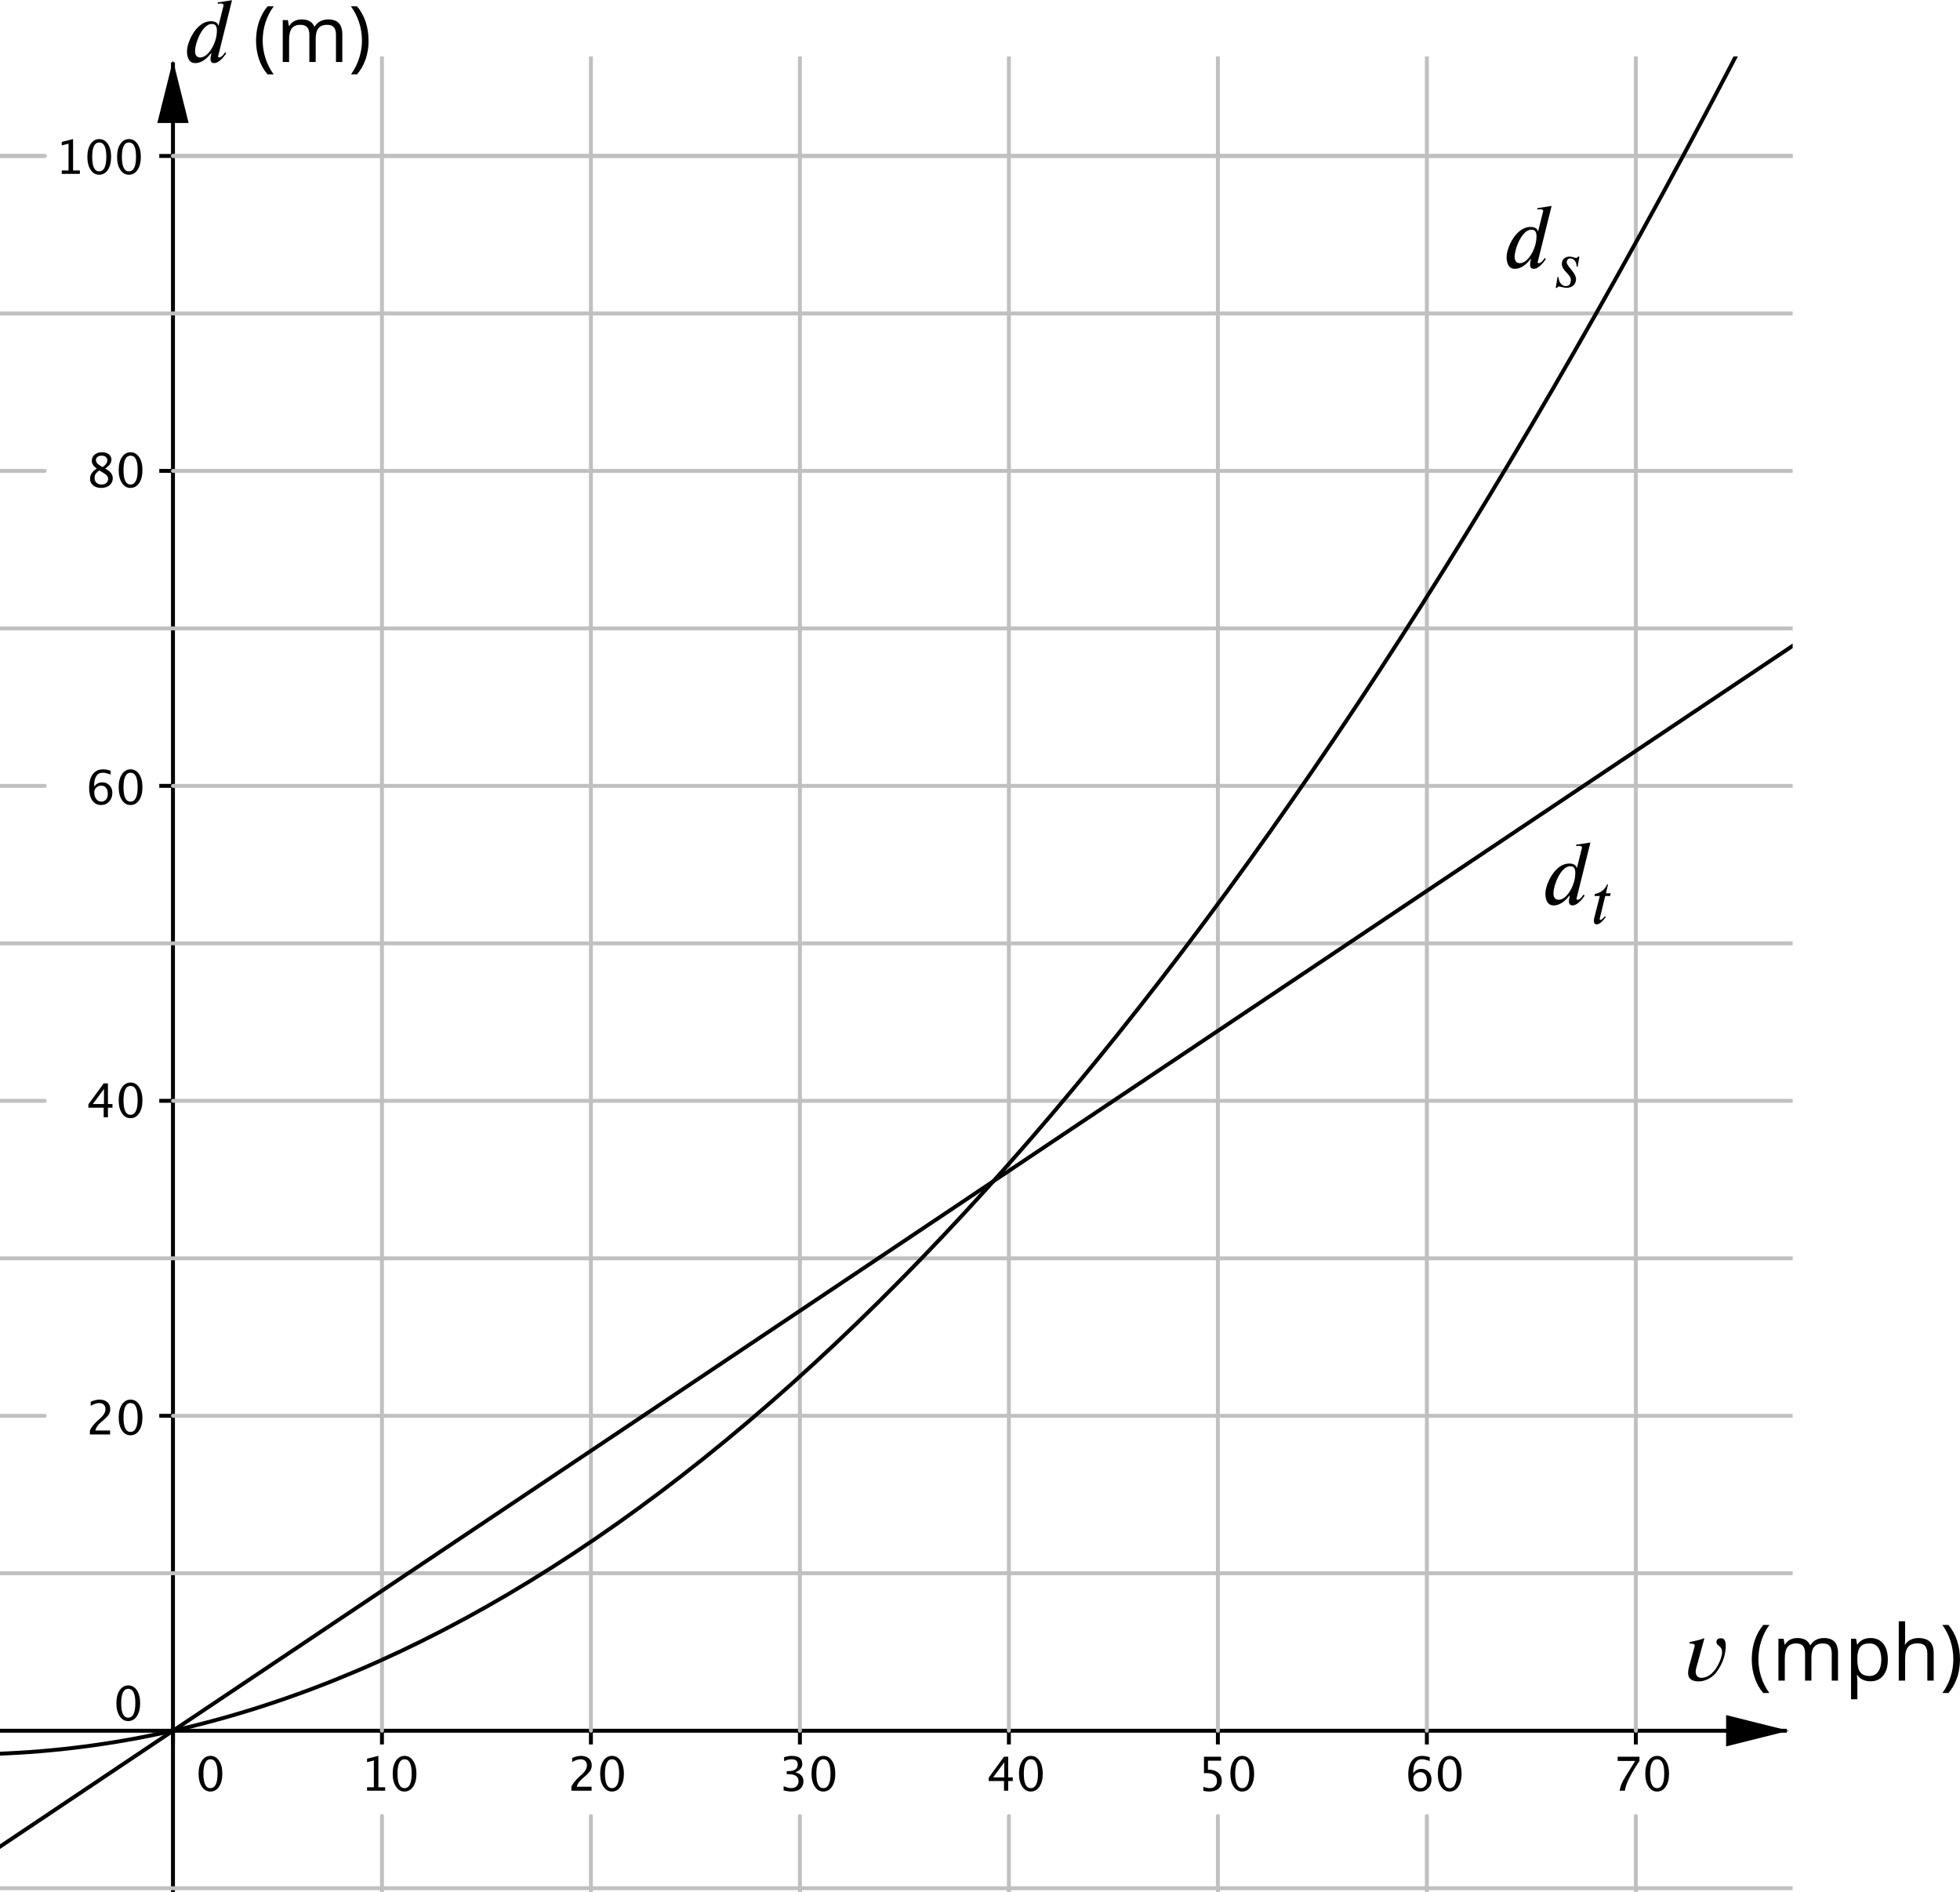 <?xml version='1.0' ?><svg xmlns:ns0="http://www.iki.fi/pav/software/textext/" xmlns:dc="http://purl.org/dc/elements/1.1/" xmlns:cc="http://creativecommons.org/ns#" xmlns:rdf="http://www.w3.org/1999/02/22-rdf-syntax-ns#" xmlns:svg="http://www.w3.org/2000/svg" xmlns="http://www.w3.org/2000/svg" id="svg2" version="1.1" width="333.051" height="321.485" viewBox="2.872175413800763e-2 1099.831 500.723 483.334" preserveAspectRatio="none">
  <defs id="defs618" />
  <g transform="translate(0,1114.246)" style="stroke-width:1;stroke-linecap:square;stroke-linejoin:miter;stroke-miterlimit:10;stroke-dasharray:none;stroke-dashoffset:0" id="g6" stroke-miterlimit="10.000">
    <clipPath id="clip1">
      <path id="path9" d="m 0,0 0,469 458,0 0,-469 z" />
    </clipPath>
    <g id="g11" clip-path="url(#clip1)">
      <g style="fill:none;stroke:#000000;stroke-linecap:butt;stroke-opacity:1" id="g13">
        <path id="path15" d="m 44.218,2 0,467" />
      </g>
    </g>
    <clipPath id="clip2">
      <path id="path18" d="m 0,0 0,469 458,0 0,-469 z" />
    </clipPath>
    <g id="g20" clip-path="url(#clip2)">
      <g style="fill:#000000;fill-opacity:1;fill-rule:evenodd;stroke:none" id="g22">
        <path id="path24" d="m 44.218,1 -4,16 8,0" />
      </g>
    </g>
    <clipPath id="clip3">
      <path id="path27" d="m 0,0 0,469 458,0 0,-469 z" />
    </clipPath>
    <g id="g29" clip-path="url(#clip3)">
      <g style="fill:none;stroke:#000000;stroke-linecap:butt;stroke-opacity:1" id="g31">
        <path id="path33" d="m 0,427.69 456,0" />
      </g>
    </g>
    <clipPath id="clip4">
      <path id="path36" d="m 0,0 0,469 458,0 0,-469 z" />
    </clipPath>
    <g id="g38" clip-path="url(#clip4)">
      <g style="fill:#000000;fill-opacity:1;fill-rule:evenodd;stroke:none" id="g40">
        <path id="path42" d="m 457,427.69 -16,-4 0,8" />
      </g>
    </g>
    <clipPath id="clip5">
      <path id="path45" d="m 0,0 0,469 458,0 0,-469 z" />
    </clipPath>
    <g id="g47" clip-path="url(#clip5)">
      <g style="fill:#000000;fill-opacity:1;fill-rule:nonzero;stroke:none" id="g49">
        <path id="path51" d="m 53.762,443.22 q -1.342,0 -2.171,-1.27 -0.829,-1.26 -0.829,-3.29 0,-2.05 0.835,-3.3 0.835,-1.25 2.2,-1.25 1.365,0 2.2,1.25 0.835,1.25 0.835,3.28 0,2.09 -0.835,3.33 -0.835,1.25 -2.235,1.25 z m 0.011,-0.87 q 1.834,0 1.834,-3.73 0,-3.64 -1.81,-3.64 -1.805,0 -1.805,3.68 0,3.69 1.781,3.69 z" />
      </g>
    </g>
    <clipPath id="clip6">
      <path id="path54" d="m 0,0 0,469 458,0 0,-469 z" />
    </clipPath>
    <g id="g56" clip-path="url(#clip6)">
      <g style="fill:none;stroke:#000000;stroke-linecap:butt;stroke-opacity:1" id="g58">
        <path id="path60" d="m 44.218,427.69 0,3" />
      </g>
    </g>
    <clipPath id="clip7">
      <path id="path63" d="m 0,0 0,469 458,0 0,-469 z" />
    </clipPath>
    <g id="g65" clip-path="url(#clip7)">
      <g style="fill:#000000;fill-opacity:1;fill-rule:nonzero;stroke:none" id="g67">
        <path id="path69" d="m 93.805,443 0,-0.87 1.734,0 0,-6.84 -1.734,0.43 0,-0.89 2.894,-0.72 0,8.02 1.735,0 0,0.87 z m 9.545,0.22 q -1.34,0 -2.17,-1.27 -0.83,-1.26 -0.83,-3.29 0,-2.05 0.83,-3.3 0.84,-1.25 2.2,-1.25 1.37,0 2.2,1.25 0.84,1.25 0.84,3.28 0,2.09 -0.84,3.33 -0.83,1.25 -2.23,1.25 z m 0.01,-0.87 q 1.84,0 1.84,-3.73 0,-3.64 -1.82,-3.64 -1.8,0 -1.8,3.68 0,3.69 1.78,3.69 z" />
      </g>
    </g>
    <clipPath id="clip8">
      <path id="path72" d="m 0,0 0,469 458,0 0,-469 z" />
    </clipPath>
    <g id="g74" clip-path="url(#clip8)">
      <g style="fill:none;stroke:#000000;stroke-linecap:butt;stroke-opacity:1" id="g76">
        <path id="path78" d="m 97.607,427.69 0,3" />
      </g>
    </g>
    <clipPath id="clip9">
      <path id="path81" d="m 0,0 0,469 458,0 0,-469 z" />
    </clipPath>
    <g id="g83" clip-path="url(#clip9)">
      <g style="fill:#000000;fill-opacity:1;fill-rule:nonzero;stroke:none" id="g85">
        <path id="path87" d="m 146,443 0,-1.01 q 0.5,-1.18 2.04,-2.57 l 0.66,-0.59 q 1.27,-1.16 1.27,-2.29 0,-0.73 -0.43,-1.15 -0.44,-0.41 -1.2,-0.41 -0.9,0 -2.13,0.7 l 0,-1.02 q 1.16,-0.55 2.29,-0.55 1.22,0 1.96,0.66 0.74,0.65 0.74,1.74 0,0.78 -0.37,1.38 -0.37,0.6 -1.39,1.47 l -0.44,0.38 q -1.39,1.17 -1.61,2.25 l 3.77,0 0,1.01 z m 10.35,0.22 q -1.34,0 -2.17,-1.27 -0.83,-1.26 -0.83,-3.29 0,-2.05 0.83,-3.3 0.84,-1.25 2.2,-1.25 1.37,0 2.2,1.25 0.84,1.25 0.84,3.28 0,2.09 -0.84,3.33 -0.83,1.25 -2.23,1.25 z m 0.01,-0.87 q 1.84,0 1.84,-3.73 0,-3.64 -1.82,-3.64 -1.8,0 -1.8,3.68 0,3.69 1.78,3.69 z" />
      </g>
    </g>
    <clipPath id="clip10">
      <path id="path90" d="m 0,0 0,469 458,0 0,-469 z" />
    </clipPath>
    <g id="g92" clip-path="url(#clip10)">
      <g style="fill:none;stroke:#000000;stroke-linecap:butt;stroke-opacity:1" id="g94">
        <path id="path96" d="m 150.99,427.69 0,3" />
      </g>
    </g>
    <clipPath id="clip11">
      <path id="path99" d="m 0,0 0,469 458,0 0,-469 z" />
    </clipPath>
    <g id="g101" clip-path="url(#clip11)">
      <g style="fill:#000000;fill-opacity:1;fill-rule:nonzero;stroke:none" id="g103">
        <path id="path105" d="m 200.22,442.94 0,-1.08 q 1.24,0.49 1.96,0.49 0.82,0 1.34,-0.48 0.52,-0.49 0.52,-1.25 0,-1.83 -2.56,-1.83 l -0.46,0 0,-0.78 0.41,-0.01 q 2.4,0 2.4,-1.69 0,-1.33 -1.58,-1.33 -0.87,0 -1.91,0.48 l 0,-1 q 1.02,-0.35 1.99,-0.35 2.66,0 2.66,2.01 0,1.53 -1.81,2.18 2.1,0.49 2.1,2.3 0,1.22 -0.81,1.92 -0.81,0.7 -2.22,0.7 -0.81,0 -2.03,-0.28 z m 10.13,0.28 q -1.34,0 -2.17,-1.27 -0.83,-1.26 -0.83,-3.29 0,-2.05 0.83,-3.3 0.84,-1.25 2.2,-1.25 1.37,0 2.2,1.25 0.84,1.25 0.84,3.28 0,2.09 -0.84,3.33 -0.83,1.25 -2.23,1.25 z m 0.01,-0.87 q 1.84,0 1.84,-3.73 0,-3.64 -1.82,-3.64 -1.8,0 -1.8,3.68 0,3.69 1.78,3.69 z" />
      </g>
    </g>
    <clipPath id="clip12">
      <path id="path108" d="m 0,0 0,469 458,0 0,-469 z" />
    </clipPath>
    <g id="g110" clip-path="url(#clip12)">
      <g style="fill:none;stroke:#000000;stroke-linecap:butt;stroke-opacity:1" id="g112">
        <path id="path114" d="m 204.38,427.69 0,3" />
      </g>
    </g>
    <clipPath id="clip13">
      <path id="path117" d="m 0,0 0,469 458,0 0,-469 z" />
    </clipPath>
    <g id="g119" clip-path="url(#clip13)">
      <g style="fill:#000000;fill-opacity:1;fill-rule:nonzero;stroke:none" id="g121">
        <path id="path123" d="m 256.52,443 0,-2.46 -3.9,0 0,-0.87 3.9,-5.34 1.08,0 0,5.27 1.16,0 0,0.94 -1.16,0 0,2.46 z m -2.77,-3.4 2.84,0 0,-3.85 z m 9.6,3.62 q -1.34,0 -2.17,-1.27 -0.83,-1.26 -0.83,-3.29 0,-2.05 0.83,-3.3 0.84,-1.25 2.2,-1.25 1.37,0 2.2,1.25 0.84,1.25 0.84,3.28 0,2.09 -0.84,3.33 -0.83,1.25 -2.23,1.25 z m 0.01,-0.87 q 1.84,0 1.84,-3.73 0,-3.64 -1.82,-3.64 -1.8,0 -1.8,3.68 0,3.69 1.78,3.69 z" />
      </g>
    </g>
    <clipPath id="clip14">
      <path id="path126" d="m 0,0 0,469 458,0 0,-469 z" />
    </clipPath>
    <g id="g128" clip-path="url(#clip14)">
      <g style="fill:none;stroke:#000000;stroke-linecap:butt;stroke-opacity:1" id="g130">
        <path id="path132" d="m 257.77,427.69 0,3" />
      </g>
    </g>
    <clipPath id="clip15">
      <path id="path135" d="m 0,0 0,469 458,0 0,-469 z" />
    </clipPath>
    <g id="g137" clip-path="url(#clip15)">
      <g style="fill:#000000;fill-opacity:1;fill-rule:nonzero;stroke:none" id="g139">
        <path id="path141" d="m 307.46,443.04 0,-1.04 q 0.86,0.35 1.64,0.35 0.86,0 1.34,-0.5 0.49,-0.51 0.49,-1.39 0,-1.95 -2.69,-1.95 -0.3,0 -0.63,0.04 l 0,-4.22 4.38,0 0,1.01 -3.37,0 0,2.28 q 1.67,0 2.61,0.77 0.93,0.77 0.93,2.13 0,1.26 -0.85,1.98 -0.85,0.72 -2.36,0.72 -0.66,0 -1.49,-0.18 z m 9.89,0.18 q -1.34,0 -2.17,-1.27 -0.83,-1.26 -0.83,-3.29 0,-2.05 0.83,-3.3 0.84,-1.25 2.2,-1.25 1.37,0 2.2,1.25 0.84,1.25 0.84,3.28 0,2.09 -0.84,3.33 -0.83,1.25 -2.23,1.25 z m 0.01,-0.87 q 1.84,0 1.84,-3.73 0,-3.64 -1.82,-3.64 -1.8,0 -1.8,3.68 0,3.69 1.78,3.69 z" />
      </g>
    </g>
    <clipPath id="clip16">
      <path id="path144" d="m 0,0 0,469 458,0 0,-469 z" />
    </clipPath>
    <g id="g146" clip-path="url(#clip16)">
      <g style="fill:none;stroke:#000000;stroke-linecap:butt;stroke-opacity:1" id="g148">
        <path id="path150" d="m 311.16,427.69 0,3" />
      </g>
    </g>
    <clipPath id="clip17">
      <path id="path153" d="m 0,0 0,469 458,0 0,-469 z" />
    </clipPath>
    <g id="g155" clip-path="url(#clip17)">
      <g style="fill:#000000;fill-opacity:1;fill-rule:nonzero;stroke:none" id="g157">
        <path id="path159" d="m 361.06,438.51 q 0.83,-1.08 2.08,-1.08 1.14,0 1.86,0.76 0.73,0.75 0.73,1.93 0,1.35 -0.81,2.22 -0.82,0.88 -2.06,0.88 -1.44,0 -2.25,-1.16 -0.81,-1.15 -0.81,-3.2 0,-2.26 0.93,-3.51 0.93,-1.24 2.62,-1.24 0.77,0 1.93,0.32 l 0,1.01 q -1.22,-0.47 -2,-0.47 -2.22,0 -2.22,3.54 z m 3.51,1.87 q 0,-0.99 -0.45,-1.55 -0.44,-0.56 -1.22,-0.56 -0.74,0 -1.26,0.49 -0.53,0.49 -0.53,1.18 0,1.09 0.5,1.75 0.5,0.66 1.33,0.66 0.74,0 1.18,-0.54 0.45,-0.53 0.45,-1.43 z m 5.78,2.84 q -1.34,0 -2.17,-1.27 -0.83,-1.26 -0.83,-3.29 0,-2.05 0.83,-3.3 0.84,-1.25 2.2,-1.25 1.37,0 2.2,1.25 0.84,1.25 0.84,3.28 0,2.09 -0.84,3.33 -0.83,1.25 -2.23,1.25 z m 0.01,-0.87 q 1.84,0 1.84,-3.73 0,-3.64 -1.82,-3.64 -1.8,0 -1.8,3.68 0,3.69 1.78,3.69 z" />
      </g>
    </g>
    <clipPath id="clip18">
      <path id="path162" d="m 0,0 0,469 458,0 0,-469 z" />
    </clipPath>
    <g id="g164" clip-path="url(#clip18)">
      <g style="fill:none;stroke:#000000;stroke-linecap:butt;stroke-opacity:1" id="g166">
        <path id="path168" d="m 364.55,427.69 0,3" />
      </g>
    </g>
    <clipPath id="clip19">
      <path id="path171" d="m 0,0 0,469 458,0 0,-469 z" />
    </clipPath>
    <g id="g173" clip-path="url(#clip19)">
      <g style="fill:#000000;fill-opacity:1;fill-rule:nonzero;stroke:none" id="g175">
        <path id="path177" d="m 413.8,443 q 0.17,-1.01 0.49,-1.75 0.31,-0.74 1.11,-2.03 l 2.37,-3.81 -4.47,0 0,-1.08 5.57,0 0,1.08 q -3.34,4.92 -3.74,7.59 z m 9.55,0.22 q -1.34,0 -2.17,-1.27 -0.83,-1.26 -0.83,-3.29 0,-2.05 0.83,-3.3 0.84,-1.25 2.2,-1.25 1.37,0 2.2,1.25 0.84,1.25 0.84,3.28 0,2.09 -0.84,3.33 -0.83,1.25 -2.23,1.25 z m 0.01,-0.87 q 1.84,0 1.84,-3.73 0,-3.64 -1.82,-3.64 -1.8,0 -1.8,3.68 0,3.69 1.78,3.69 z" />
      </g>
    </g>
    <clipPath id="clip20">
      <path id="path180" d="m 0,0 0,469 458,0 0,-469 z" />
    </clipPath>
    <g id="g182" clip-path="url(#clip20)">
      <g style="fill:none;stroke:#000000;stroke-linecap:butt;stroke-opacity:1" id="g184">
        <path id="path186" d="m 417.94,427.69 0,3" />
      </g>
    </g>
    <clipPath id="clip21">
      <path id="path189" d="m 0,0 0,469 458,0 0,-469 z" />
    </clipPath>
    <g id="g191" clip-path="url(#clip21)">
      <g style="fill:#000000;fill-opacity:1;fill-rule:nonzero;stroke:none" id="g193">
        <path id="path195" d="m 32.762,425.22 q -1.342,0 -2.171,-1.27 -0.829,-1.26 -0.829,-3.29 0,-2.05 0.835,-3.3 0.835,-1.25 2.2,-1.25 1.365,0 2.2,1.25 0.835,1.25 0.835,3.28 0,2.09 -0.835,3.33 -0.835,1.25 -2.235,1.25 z m 0.011,-0.87 q 1.834,0 1.834,-3.73 0,-3.64 -1.81,-3.64 -1.805,0 -1.805,3.68 0,3.69 1.781,3.69 z" />
      </g>
    </g>
    <clipPath id="clip22">
      <path id="path198" d="m 0,0 0,469 458,0 0,-469 z" />
    </clipPath>
    <g id="g200" clip-path="url(#clip22)">
      <g style="fill:#000000;fill-opacity:1;fill-rule:nonzero;stroke:none" id="g202">
        <path id="path204" d="m 22.996,352 0,-1.01 q 0.504,-1.18 2.039,-2.57 l 0.662,-0.59 q 1.278,-1.16 1.278,-2.29 0,-0.73 -0.437,-1.15 -0.436,-0.41 -1.198,-0.41 -0.902,0 -2.127,0.7 l 0,-1.02 q 1.154,-0.55 2.291,-0.55 1.219,0 1.957,0.66 0.738,0.65 0.738,1.74 0,0.78 -0.372,1.38 -0.372,0.6 -1.386,1.47 l -0.445,0.38 q -1.389,1.17 -1.605,2.25 l 3.767,0 0,1.01 z m 10.354,0.22 q -1.342,0 -2.171,-1.27 -0.829,-1.26 -0.829,-3.29 0,-2.05 0.835,-3.3 0.835,-1.25 2.2,-1.25 1.365,0 2.2,1.25 0.835,1.25 0.835,3.28 0,2.09 -0.835,3.33 -0.835,1.25 -2.235,1.25 z m 0.011,-0.87 q 1.834,0 1.834,-3.73 0,-3.64 -1.81,-3.64 -1.805,0 -1.805,3.68 0,3.69 1.781,3.69 z" />
      </g>
    </g>
    <clipPath id="clip23">
      <path id="path207" d="m 0,0 0,469 458,0 0,-469 z" />
    </clipPath>
    <g id="g209" clip-path="url(#clip23)">
      <g style="fill:none;stroke:#000000;stroke-linecap:butt;stroke-opacity:1" id="g211">
        <path id="path213" d="m 41.218,347.24 3,0" />
      </g>
    </g>
    <clipPath id="clip24">
      <path id="path216" d="m 0,0 0,469 458,0 0,-469 z" />
    </clipPath>
    <g id="g218" clip-path="url(#clip24)">
      <g style="fill:#000000;fill-opacity:1;fill-rule:nonzero;stroke:none" id="g220">
        <path id="path222" d="m 26.518,271 0,-2.46 -3.903,0 0,-0.87 3.903,-5.34 1.084,0 0,5.27 1.16,0 0,0.94 -1.16,0 0,2.46 z m -2.772,-3.4 2.848,0 0,-3.85 z m 9.604,3.62 q -1.342,0 -2.171,-1.27 -0.829,-1.26 -0.829,-3.29 0,-2.05 0.835,-3.3 0.835,-1.25 2.2,-1.25 1.365,0 2.2,1.25 0.835,1.25 0.835,3.28 0,2.09 -0.835,3.33 -0.835,1.25 -2.235,1.25 z m 0.011,-0.87 q 1.834,0 1.834,-3.73 0,-3.64 -1.81,-3.64 -1.805,0 -1.805,3.68 0,3.69 1.781,3.69 z" />
      </g>
    </g>
    <clipPath id="clip25">
      <path id="path225" d="m 0,0 0,469 458,0 0,-469 z" />
    </clipPath>
    <g id="g227" clip-path="url(#clip25)">
      <g style="fill:none;stroke:#000000;stroke-linecap:butt;stroke-opacity:1" id="g229">
        <path id="path231" d="m 41.218,266.78 3,0" />
      </g>
    </g>
    <clipPath id="clip26">
      <path id="path234" d="m 0,0 0,469 458,0 0,-469 z" />
    </clipPath>
    <g id="g236" clip-path="url(#clip26)">
      <g style="fill:#000000;fill-opacity:1;fill-rule:nonzero;stroke:none" id="g238">
        <path id="path240" d="m 24.062,186.51 q 0.827,-1.08 2.081,-1.08 1.136,0 1.86,0.76 0.724,0.75 0.724,1.93 0,1.35 -0.812,2.22 -0.811,0.88 -2.06,0.88 -1.435,0 -2.244,-1.16 -0.808,-1.15 -0.808,-3.2 0,-2.26 0.928,-3.51 0.929,-1.24 2.617,-1.24 0.773,0 1.933,0.32 l 0,1.01 q -1.224,-0.47 -2.004,-0.47 -2.215,0 -2.215,3.54 z m 3.504,1.87 q 0,-0.99 -0.442,-1.55 -0.442,-0.56 -1.228,-0.56 -0.732,0 -1.259,0.49 -0.528,0.49 -0.528,1.18 0,1.09 0.501,1.75 0.501,0.66 1.328,0.66 0.744,0 1.186,-0.54 0.442,-0.53 0.442,-1.43 z m 5.784,2.84 q -1.342,0 -2.171,-1.27 -0.829,-1.26 -0.829,-3.29 0,-2.05 0.835,-3.3 0.835,-1.25 2.2,-1.25 1.365,0 2.2,1.25 0.835,1.25 0.835,3.28 0,2.09 -0.835,3.33 -0.835,1.25 -2.235,1.25 z m 0.011,-0.87 q 1.834,0 1.834,-3.73 0,-3.64 -1.81,-3.64 -1.805,0 -1.805,3.68 0,3.69 1.781,3.69 z" />
      </g>
    </g>
    <clipPath id="clip27">
      <path id="path243" d="m 0,0 0,469 458,0 0,-469 z" />
    </clipPath>
    <g id="g245" clip-path="url(#clip27)">
      <g style="fill:none;stroke:#000000;stroke-linecap:butt;stroke-opacity:1" id="g247">
        <path id="path249" d="m 41.218,186.33 3,0" />
      </g>
    </g>
    <clipPath id="clip28">
      <path id="path252" d="m 0,0 0,469 458,0 0,-469 z" />
    </clipPath>
    <g id="g254" clip-path="url(#clip28)">
      <g style="fill:#000000;fill-opacity:1;fill-rule:nonzero;stroke:none" id="g256">
        <path id="path258" d="m 24.76,105.28 q -1.272,-0.89 -1.272,-1.96 0,-0.98 0.721,-1.6 0.721,-0.61 1.881,-0.61 1.072,0 1.737,0.52 0.665,0.52 0.665,1.35 0,1.26 -1.617,2.3 1.963,0.96 1.963,2.48 0,1.09 -0.823,1.77 -0.824,0.69 -2.124,0.69 -1.278,0 -2.066,-0.65 -0.788,-0.65 -0.788,-1.7 0,-1.56 1.723,-2.59 z m 1.47,-0.37 q 1.213,-0.79 1.213,-1.77 0,-0.52 -0.404,-0.84 -0.404,-0.32 -1.066,-0.32 -0.639,0 -1.037,0.31 -0.399,0.32 -0.399,0.81 0,0.49 0.36,0.87 0.361,0.39 1.333,0.94 z m -0.843,0.84 q -0.698,0.54 -0.947,0.94 -0.249,0.4 -0.249,1 0,0.74 0.481,1.2 0.48,0.46 1.266,0.46 0.755,0 1.233,-0.39 0.477,-0.4 0.477,-1.02 0,-0.51 -0.295,-0.86 -0.296,-0.34 -1.146,-0.85 z m 7.963,4.47 q -1.342,0 -2.171,-1.27 -0.829,-1.26 -0.829,-3.29 0,-2.05 0.835,-3.3 0.835,-1.25 2.2,-1.25 1.365,0 2.2,1.25 0.835,1.25 0.835,3.28 0,2.09 -0.835,3.33 -0.835,1.25 -2.235,1.25 z m 0.011,-0.87 q 1.834,0 1.834,-3.73 0,-3.64 -1.81,-3.64 -1.805,0 -1.805,3.68 0,3.69 1.781,3.69 z" />
      </g>
    </g>
    <clipPath id="clip29">
      <path id="path261" d="m 0,0 0,469 458,0 0,-469 z" />
    </clipPath>
    <g id="g263" clip-path="url(#clip29)">
      <g style="fill:none;stroke:#000000;stroke-linecap:butt;stroke-opacity:1" id="g265">
        <path id="path267" d="m 41.218,105.87 3,0" />
      </g>
    </g>
    <clipPath id="clip30">
      <path id="path270" d="m 0,0 0,469 458,0 0,-469 z" />
    </clipPath>
    <g id="g272" clip-path="url(#clip30)">
      <g style="fill:#000000;fill-opacity:1;fill-rule:nonzero;stroke:none" id="g274">
        <path id="path276" d="m 15.805,30 0,-0.867 1.734,0 0,-6.844 -1.734,0.434 0,-0.891 2.894,-0.721 0,8.022 1.735,0 0,0.867 z m 9.545,0.217 q -1.342,0 -2.171,-1.263 -0.829,-1.263 -0.829,-3.296 0,-2.051 0.835,-3.299 0.835,-1.248 2.2,-1.248 1.365,0 2.2,1.248 0.835,1.248 0.835,3.282 0,2.086 -0.835,3.331 -0.835,1.245 -2.235,1.245 z m 0.011,-0.867 q 1.834,0 1.834,-3.727 0,-3.644 -1.81,-3.644 -1.805,0 -1.805,3.679 0,3.692 1.781,3.692 z m 7.577,0.867 q -1.342,0 -2.171,-1.263 -0.829,-1.263 -0.829,-3.296 0,-2.051 0.834,-3.299 0.835,-1.248 2.201,-1.248 1.365,0 2.2,1.248 0.835,1.248 0.835,3.282 0,2.086 -0.835,3.331 -0.835,1.245 -2.235,1.245 z m 0.011,-0.867 q 1.834,0 1.834,-3.727 0,-3.644 -1.81,-3.644 -1.805,0 -1.805,3.679 0,3.692 1.781,3.692 z" />
      </g>
    </g>
    <clipPath id="clip31">
      <path id="path279" d="m 0,0 0,469 458,0 0,-469 z" />
    </clipPath>
    <g id="g281" clip-path="url(#clip31)">
      <g style="fill:none;stroke:#000000;stroke-linecap:butt;stroke-opacity:1" id="g283">
        <path id="path285" d="m 41.218,25.421 3,0" />
      </g>
    </g>
    <clipPath id="clip32">
      <path id="path288" d="m 0,0 0,469 458,0 0,-469 z" />
    </clipPath>
    <g id="g290" clip-path="url(#clip32)">
      <g style="fill:none;stroke:#c0c0c0;stroke-linecap:round;stroke-linejoin:round;stroke-opacity:1" id="g292">
        <path id="path294" d="m 97.607,0 0,427.69" />
      </g>
    </g>
    <clipPath id="clip33">
      <path id="path297" d="m 0,0 0,469 458,0 0,-469 z" />
    </clipPath>
    <g id="g299" clip-path="url(#clip33)">
      <g style="fill:none;stroke:#c0c0c0;stroke-linecap:round;stroke-linejoin:round;stroke-opacity:1" id="g301">
        <path id="path303" d="m 97.607,449.49 0,19.51" />
      </g>
    </g>
    <clipPath id="clip34">
      <path id="path306" d="m 0,0 0,469 458,0 0,-469 z" />
    </clipPath>
    <g id="g308" clip-path="url(#clip34)">
      <g style="fill:none;stroke:#c0c0c0;stroke-linecap:round;stroke-linejoin:round;stroke-opacity:1" id="g310">
        <path id="path312" d="m 150.99,0 0,427.69" />
      </g>
    </g>
    <clipPath id="clip35">
      <path id="path315" d="m 0,0 0,469 458,0 0,-469 z" />
    </clipPath>
    <g id="g317" clip-path="url(#clip35)">
      <g style="fill:none;stroke:#c0c0c0;stroke-linecap:round;stroke-linejoin:round;stroke-opacity:1" id="g319">
        <path id="path321" d="m 150.99,449.49 0,19.51" />
      </g>
    </g>
    <clipPath id="clip36">
      <path id="path324" d="m 0,0 0,469 458,0 0,-469 z" />
    </clipPath>
    <g id="g326" clip-path="url(#clip36)">
      <g style="fill:none;stroke:#c0c0c0;stroke-linecap:round;stroke-linejoin:round;stroke-opacity:1" id="g328">
        <path id="path330" d="m 204.38,0 0,427.69" />
      </g>
    </g>
    <clipPath id="clip37">
      <path id="path333" d="m 0,0 0,469 458,0 0,-469 z" />
    </clipPath>
    <g id="g335" clip-path="url(#clip37)">
      <g style="fill:none;stroke:#c0c0c0;stroke-linecap:round;stroke-linejoin:round;stroke-opacity:1" id="g337">
        <path id="path339" d="m 204.38,449.49 0,19.51" />
      </g>
    </g>
    <clipPath id="clip38">
      <path id="path342" d="m 0,0 0,469 458,0 0,-469 z" />
    </clipPath>
    <g id="g344" clip-path="url(#clip38)">
      <g style="fill:none;stroke:#c0c0c0;stroke-linecap:round;stroke-linejoin:round;stroke-opacity:1" id="g346">
        <path id="path348" d="m 257.77,0 0,427.69" />
      </g>
    </g>
    <clipPath id="clip39">
      <path id="path351" d="m 0,0 0,469 458,0 0,-469 z" />
    </clipPath>
    <g id="g353" clip-path="url(#clip39)">
      <g style="fill:none;stroke:#c0c0c0;stroke-linecap:round;stroke-linejoin:round;stroke-opacity:1" id="g355">
        <path id="path357" d="m 257.77,449.49 0,19.51" />
      </g>
    </g>
    <clipPath id="clip40">
      <path id="path360" d="m 0,0 0,469 458,0 0,-469 z" />
    </clipPath>
    <g id="g362" clip-path="url(#clip40)">
      <g style="fill:none;stroke:#c0c0c0;stroke-linecap:round;stroke-linejoin:round;stroke-opacity:1" id="g364">
        <path id="path366" d="m 311.16,0 0,427.69" />
      </g>
    </g>
    <clipPath id="clip41">
      <path id="path369" d="m 0,0 0,469 458,0 0,-469 z" />
    </clipPath>
    <g id="g371" clip-path="url(#clip41)">
      <g style="fill:none;stroke:#c0c0c0;stroke-linecap:round;stroke-linejoin:round;stroke-opacity:1" id="g373">
        <path id="path375" d="m 311.16,449.49 0,19.51" />
      </g>
    </g>
    <clipPath id="clip42">
      <path id="path378" d="m 0,0 0,469 458,0 0,-469 z" />
    </clipPath>
    <g id="g380" clip-path="url(#clip42)">
      <g style="fill:none;stroke:#c0c0c0;stroke-linecap:round;stroke-linejoin:round;stroke-opacity:1" id="g382">
        <path id="path384" d="m 364.55,0 0,427.69" />
      </g>
    </g>
    <clipPath id="clip43">
      <path id="path387" d="m 0,0 0,469 458,0 0,-469 z" />
    </clipPath>
    <g id="g389" clip-path="url(#clip43)">
      <g style="fill:none;stroke:#c0c0c0;stroke-linecap:round;stroke-linejoin:round;stroke-opacity:1" id="g391">
        <path id="path393" d="m 364.55,449.49 0,19.51" />
      </g>
    </g>
    <clipPath id="clip44">
      <path id="path396" d="m 0,0 0,469 458,0 0,-469 z" />
    </clipPath>
    <g id="g398" clip-path="url(#clip44)">
      <g style="fill:none;stroke:#c0c0c0;stroke-linecap:round;stroke-linejoin:round;stroke-opacity:1" id="g400">
        <path id="path402" d="m 417.94,0 0,427.69" />
      </g>
    </g>
    <clipPath id="clip45">
      <path id="path405" d="m 0,0 0,469 458,0 0,-469 z" />
    </clipPath>
    <g id="g407" clip-path="url(#clip45)">
      <g style="fill:none;stroke:#c0c0c0;stroke-linecap:round;stroke-linejoin:round;stroke-opacity:1" id="g409">
        <path id="path411" d="m 417.94,449.49 0,19.51" />
      </g>
    </g>
    <clipPath id="clip46">
      <path id="path414" d="m 0,0 0,469 458,0 0,-469 z" />
    </clipPath>
    <g id="g416" clip-path="url(#clip46)">
      <g style="fill:none;stroke:#c0c0c0;stroke-linecap:round;stroke-linejoin:round;stroke-opacity:1" id="g418">
        <path id="path420" d="m 0,25.421 11.455,0" />
      </g>
    </g>
    <clipPath id="clip47">
      <path id="path423" d="m 0,0 0,469 458,0 0,-469 z" />
    </clipPath>
    <g id="g425" clip-path="url(#clip47)">
      <g style="fill:none;stroke:#c0c0c0;stroke-linecap:round;stroke-linejoin:round;stroke-opacity:1" id="g427">
        <path id="path429" d="m 44.218,25.421 413.782,0" />
      </g>
    </g>
    <clipPath id="clip48">
      <path id="path432" d="m 0,0 0,469 458,0 0,-469 z" />
    </clipPath>
    <g id="g434" clip-path="url(#clip48)">
      <g style="fill:none;stroke:#c0c0c0;stroke-linecap:round;stroke-linejoin:round;stroke-opacity:1" id="g436">
        <path id="path438" d="m 0,25.421 11.455,0" />
      </g>
    </g>
    <clipPath id="clip49">
      <path id="path441" d="m 0,0 0,469 458,0 0,-469 z" />
    </clipPath>
    <g id="g443" clip-path="url(#clip49)">
      <g style="fill:none;stroke:#c0c0c0;stroke-linecap:round;stroke-linejoin:round;stroke-opacity:1" id="g445">
        <path id="path447" d="m 44.218,25.421 413.782,0" />
      </g>
    </g>
    <clipPath id="clip50">
      <path id="path450" d="m 0,0 0,469 458,0 0,-469 z" />
    </clipPath>
    <g id="g452" clip-path="url(#clip50)">
      <g style="fill:none;stroke:#c0c0c0;stroke-linecap:round;stroke-linejoin:round;stroke-opacity:1" id="g454">
        <path id="path456" d="m 0,65.648 458,0" />
      </g>
    </g>
    <clipPath id="clip51">
      <path id="path459" d="m 0,0 0,469 458,0 0,-469 z" />
    </clipPath>
    <g id="g461" clip-path="url(#clip51)">
      <g style="fill:none;stroke:#c0c0c0;stroke-linecap:round;stroke-linejoin:round;stroke-opacity:1" id="g463">
        <path id="path465" d="m 0,105.87 11.455,0" />
      </g>
    </g>
    <clipPath id="clip52">
      <path id="path468" d="m 0,0 0,469 458,0 0,-469 z" />
    </clipPath>
    <g id="g470" clip-path="url(#clip52)">
      <g style="fill:none;stroke:#c0c0c0;stroke-linecap:round;stroke-linejoin:round;stroke-opacity:1" id="g472">
        <path id="path474" d="m 44.218,105.87 413.782,0" />
      </g>
    </g>
    <clipPath id="clip53">
      <path id="path477" d="m 0,0 0,469 458,0 0,-469 z" />
    </clipPath>
    <g id="g479" clip-path="url(#clip53)">
      <g style="fill:none;stroke:#c0c0c0;stroke-linecap:round;stroke-linejoin:round;stroke-opacity:1" id="g481">
        <path id="path483" d="m 0,146.1 458,0" />
      </g>
    </g>
    <clipPath id="clip54">
      <path id="path486" d="m 0,0 0,469 458,0 0,-469 z" />
    </clipPath>
    <g id="g488" clip-path="url(#clip54)">
      <g style="fill:none;stroke:#c0c0c0;stroke-linecap:round;stroke-linejoin:round;stroke-opacity:1" id="g490">
        <path id="path492" d="m 0,186.33 11.455,0" />
      </g>
    </g>
    <clipPath id="clip55">
      <path id="path495" d="m 0,0 0,469 458,0 0,-469 z" />
    </clipPath>
    <g id="g497" clip-path="url(#clip55)">
      <g style="fill:none;stroke:#c0c0c0;stroke-linecap:round;stroke-linejoin:round;stroke-opacity:1" id="g499">
        <path id="path501" d="m 44.218,186.33 413.782,0" />
      </g>
    </g>
    <clipPath id="clip56">
      <path id="path504" d="m 0,0 0,469 458,0 0,-469 z" />
    </clipPath>
    <g id="g506" clip-path="url(#clip56)">
      <g style="fill:none;stroke:#c0c0c0;stroke-linecap:round;stroke-linejoin:round;stroke-opacity:1" id="g508">
        <path id="path510" d="m 0,226.56 458,0" />
      </g>
    </g>
    <clipPath id="clip57">
      <path id="path513" d="m 0,0 0,469 458,0 0,-469 z" />
    </clipPath>
    <g id="g515" clip-path="url(#clip57)">
      <g style="fill:none;stroke:#c0c0c0;stroke-linecap:round;stroke-linejoin:round;stroke-opacity:1" id="g517">
        <path id="path519" d="m 0,266.78 11.455,0" />
      </g>
    </g>
    <clipPath id="clip58">
      <path id="path522" d="m 0,0 0,469 458,0 0,-469 z" />
    </clipPath>
    <g id="g524" clip-path="url(#clip58)">
      <g style="fill:none;stroke:#c0c0c0;stroke-linecap:round;stroke-linejoin:round;stroke-opacity:1" id="g526">
        <path id="path528" d="m 44.218,266.78 413.782,0" />
      </g>
    </g>
    <clipPath id="clip59">
      <path id="path531" d="m 0,0 0,469 458,0 0,-469 z" />
    </clipPath>
    <g id="g533" clip-path="url(#clip59)">
      <g style="fill:none;stroke:#c0c0c0;stroke-linecap:round;stroke-linejoin:round;stroke-opacity:1" id="g535">
        <path id="path537" d="m 0,307.01 458,0" />
      </g>
    </g>
    <clipPath id="clip60">
      <path id="path540" d="m 0,0 0,469 458,0 0,-469 z" />
    </clipPath>
    <g id="g542" clip-path="url(#clip60)">
      <g style="fill:none;stroke:#c0c0c0;stroke-linecap:round;stroke-linejoin:round;stroke-opacity:1" id="g544">
        <path id="path546" d="m 0,347.24 11.455,0" />
      </g>
    </g>
    <clipPath id="clip61">
      <path id="path549" d="m 0,0 0,469 458,0 0,-469 z" />
    </clipPath>
    <g id="g551" clip-path="url(#clip61)">
      <g style="fill:none;stroke:#c0c0c0;stroke-linecap:round;stroke-linejoin:round;stroke-opacity:1" id="g553">
        <path id="path555" d="m 44.218,347.24 413.782,0" />
      </g>
    </g>
    <clipPath id="clip62">
      <path id="path558" d="m 0,0 0,469 458,0 0,-469 z" />
    </clipPath>
    <g id="g560" clip-path="url(#clip62)">
      <g style="fill:none;stroke:#c0c0c0;stroke-linecap:round;stroke-linejoin:round;stroke-opacity:1" id="g562">
        <path id="path564" d="m 0,387.46 458,0" />
      </g>
    </g>
    <clipPath id="clip63">
      <path id="path567" d="m 0,0 0,469 458,0 0,-469 z" />
    </clipPath>
    <g id="g569" clip-path="url(#clip63)">
      <g style="fill:none;stroke:#c0c0c0;stroke-linecap:round;stroke-linejoin:round;stroke-opacity:1" id="g571">
        <path id="path573" d="m 0,467.92 458,0" />
      </g>
    </g>
    <g id="misc" />
    <g id="layer0">
      <clipPath id="clip64">
        <path id="path578" d="m 0,0 0,469 458,0 0,-469 z" />
      </clipPath>
      <g id="g580" clip-path="url(#clip64)">
        <g style="fill:none;stroke:#000000;stroke-linecap:round;stroke-linejoin:round;stroke-opacity:1" id="g582">
          <path id="path584" d="m -721.01,-638.99 c 474.56,1430.29 949.12,1430.29 1423.68,0" />
          <title id="title586">Parabola c</title>
          <desc id="desc588">c: y = 0.02xÃ&#131;Â&#130;Ã&#130;Â² + 0.3x</desc>
        </g>
      </g>
      <clipPath id="clip65">
        <path id="path591" d="m 0,0 0,469 458,0 0,-469 z" />
      </clipPath>
      <g id="g593" clip-path="url(#clip65)">
        <g style="fill:#000000;fill-opacity:1;fill-rule:nonzero;stroke:none" id="g595">
          <path id="path597" d="m -333.15,165.2 q -1.72,0 -2.85,-1.28 -1.13,-1.27 -1.13,-3.21 0,-2.07 1.12,-3.23 1.12,-1.15 3.13,-1.15 0.99,0 2.22,0.27 l 0,1.29 q -1.31,-0.38 -2.13,-0.38 -1.18,0 -1.89,0.88 -0.72,0.89 -0.72,2.37 0,1.43 0.74,2.31 0.73,0.88 1.92,0.88 1.05,0 2.17,-0.54 l 0,1.33 q -1.49,0.46 -2.58,0.46 z" />
          <title id="title599">Parabola c</title>
          <desc id="desc601">c: y = 0.02xÃ&#131;Â&#130;Ã&#130;Â² + 0.3x</desc>
        </g>
      </g>
      <clipPath id="clip66">
        <path id="path604" d="m 0,0 0,469 458,0 0,-469 z" />
      </clipPath>
      <g id="g606" clip-path="url(#clip66)">
        <g style="fill:none;stroke:#000000;stroke-linecap:round;stroke-linejoin:round;stroke-opacity:1" id="g608">
          <path id="path610" d="M -5,460.66 463,147.21" />
          <title id="title612">Line f</title>
          <desc id="desc614">f: y = 0.89x</desc>
        </g>
      </g>
    </g>
  </g>
  <g style="font-style:normal;font-variant:normal;font-weight:normal;font-stretch:normal;letter-spacing:normal;word-spacing:normal;text-anchor:start;fill:none;fill-opacity:1;fill-rule:evenodd;stroke:#000000;stroke-linecap:butt;stroke-linejoin:miter;stroke-miterlimit:10.433;stroke-dasharray:none;stroke-dashoffset:0;stroke-opacity:1" ns0:preamble="/Users/prmb/CMEP/underground-inkscape-preamble.tex" ns0:text="$v$ (mph)" word-spacing="normal" letter-spacing="normal" font-size-adjust="none" font-stretch="normal" font-weight="normal" font-variant="normal" font-style="normal" stroke-miterlimit="10.433" xml:space="preserve" transform="matrix(2,0,0,-2,-17.271,2483.593)" id="content"><path style="fill:#000000;stroke-width:0" id="path5092" d="m 226.35,482.6 -0.05,0.04 c -0.59,-0.26 -1.23,-0.34 -1.84,-0.49 l 0,-0.18 c 0.15,0 0.67,0 0.67,-0.24 0,-0.09 -0.03,-0.2 -0.06,-0.29 l -0.68,-2.48 c -0.07,-0.24 -0.11,-0.48 -0.11,-0.73 0,-0.87 0.62,-1.1 1.37,-1.1 0.87,0 1.78,0.52 2.29,1.23 0.69,0.94 1.15,2.13 1.15,3.3 0,0.38 -0.06,0.98 -0.56,0.98 -0.34,0 -0.63,-0.09 -0.63,-0.49 0,-0.52 0.72,-0.42 0.72,-1.29 0,-0.3 -0.09,-0.59 -0.18,-0.87 -0.38,-1.07 -1.21,-2.4 -2.48,-2.4 -0.47,0 -0.71,0.33 -0.71,0.78 0,0.13 0.01,0.26 0.05,0.38 z" /><path style="fill:#000000;stroke-width:0" id="path5094" d="m 232.41,479.96 0.01,0.16 0,0.15 0.01,0.16 0.01,0.16 0.01,0.15 0.02,0.16 0.02,0.15 0.02,0.15 0.02,0.15 0.03,0.15 0.03,0.15 0.04,0.15 0.03,0.14 0.04,0.14 0.05,0.15 0.04,0.14 c 0.25,0.75 0.62,1.4 1.09,1.97 l 0.79,0 c -0.47,-0.63 -0.82,-1.32 -1.05,-2.07 -0.24,-0.74 -0.36,-1.51 -0.36,-2.3 0,-0.78 0.12,-1.54 0.36,-2.28 0.24,-0.75 0.59,-1.42 1.04,-2.04 l -0.78,0 c -0.48,0.55 -0.84,1.2 -1.09,1.93 -0.25,0.74 -0.38,1.53 -0.38,2.38 z" /><path style="fill:#000000;stroke-width:0" id="path5096" d="m 242.63,477.23 0,3.47 c -0.01,0.43 -0.09,0.75 -0.28,0.96 -0.18,0.21 -0.46,0.32 -0.84,0.32 -0.51,0 -0.88,-0.15 -1.12,-0.43 -0.24,-0.29 -0.36,-0.74 -0.36,-1.34 l 0,-2.98 -0.81,0 0,3.47 c 0,0.43 -0.09,0.75 -0.27,0.96 -0.19,0.21 -0.47,0.32 -0.85,0.32 -0.51,0 -0.88,-0.15 -1.12,-0.46 -0.23,-0.3 -0.35,-0.8 -0.35,-1.49 l 0,-2.8 -0.81,0 0,5.35 0.66,0 0.13,-0.75 0.04,0 c 0.15,0.26 0.37,0.47 0.64,0.62 0.28,0.14 0.59,0.22 0.94,0.22 0.83,0 1.38,-0.31 1.63,-0.92 l 0.04,0 c 0.16,0.28 0.39,0.51 0.69,0.67 0.3,0.16 0.65,0.25 1.04,0.25 0.6,0 1.05,-0.16 1.35,-0.47 0.3,-0.31 0.45,-0.8 0.45,-1.49 l 0,-3.48 z" /><path style="fill:#000000;stroke-width:0" id="path5098" d="m 247.57,477.14 -0.06,0.01 -0.07,0 -0.06,0 -0.06,0.01 -0.06,0 -0.07,0.01 -0.06,0.01 -0.06,0.01 -0.06,0.02 -0.05,0.01 -0.06,0.02 -0.06,0.01 -0.06,0.02 -0.05,0.02 -0.06,0.02 -0.05,0.03 c -0.29,0.12 -0.53,0.32 -0.72,0.59 l -0.06,0 c 0.04,-0.32 0.06,-0.61 0.06,-0.89 l 0,-2.19 -0.81,0 0,7.73 0.65,0 0.12,-0.74 0.04,0 0.37,-0.31 c -0.24,-0.3 -0.37,-0.78 -0.37,-1.44 l 0,-0.18 c 0,-0.75 0.12,-1.28 0.37,-1.61 0.25,-0.32 0.65,-0.48 1.21,-0.48 0.46,0 0.82,0.19 1.08,0.56 0.26,0.37 0.4,0.89 0.4,1.54 -0.01,0.66 -0.14,1.17 -0.4,1.53 -0.26,0.35 -0.63,0.53 -1.1,0.53 l 0,0 c -0.55,0 -0.95,-0.15 -1.19,-0.45 l -0.37,0.31 c 0.2,0.29 0.45,0.5 0.72,0.63 0.28,0.13 0.6,0.2 0.95,0.2 0.71,0 1.26,-0.25 1.64,-0.73 0.39,-0.48 0.58,-1.16 0.58,-2.03 0,-0.88 -0.19,-1.55 -0.59,-2.04 -0.39,-0.48 -0.93,-0.73 -1.63,-0.73 z" /><path style="fill:#000000;stroke-width:0" id="path5100" d="m 254.84,477.23 0,3.46 c 0,0.43 -0.1,0.76 -0.3,0.98 -0.19,0.21 -0.5,0.32 -0.92,0.32 -0.57,0 -0.98,-0.15 -1.23,-0.46 -0.26,-0.31 -0.39,-0.8 -0.39,-1.5 l 0,-2.8 -0.81,0 0,7.58 0.81,0 0,-2.29 c 0,-0.27 -0.01,-0.5 -0.04,-0.68 l 0.05,0 c 0.16,0.25 0.39,0.46 0.68,0.6 0.29,0.15 0.63,0.23 1,0.23 0.65,0 1.14,-0.16 1.47,-0.47 0.33,-0.31 0.49,-0.8 0.49,-1.48 l 0,-3.49 z" /><path style="fill:#000000;stroke-width:0" id="path5102" d="m 259.01,479.96 -0.01,-0.16 0,-0.16 -0.01,-0.16 -0.01,-0.15 -0.01,-0.16 -0.02,-0.15 -0.02,-0.15 -0.02,-0.15 -0.03,-0.15 -0.02,-0.14 -0.03,-0.15 -0.04,-0.14 -0.03,-0.15 -0.04,-0.14 -0.05,-0.14 -0.04,-0.14 c -0.26,-0.73 -0.62,-1.37 -1.09,-1.92 l -0.78,0 c 0.45,0.61 0.8,1.29 1.04,2.03 0.24,0.74 0.36,1.51 0.36,2.29 0,0.79 -0.12,1.56 -0.36,2.3 -0.23,0.75 -0.58,1.44 -1.05,2.07 l 0.79,0 c 0.47,-0.57 0.84,-1.23 1.09,-1.98 0.25,-0.75 0.38,-1.55 0.38,-2.4 z" /></g>  <g style="font-style:normal;font-variant:normal;font-weight:normal;font-stretch:normal;letter-spacing:normal;word-spacing:normal;text-anchor:start;fill:none;fill-opacity:1;fill-rule:evenodd;stroke:#000000;stroke-linecap:butt;stroke-linejoin:miter;stroke-miterlimit:10.433;stroke-dasharray:none;stroke-dashoffset:0;stroke-opacity:1" id="g5802" transform="matrix(2,0,0,-2,-400,2070.127)" xml:space="preserve" stroke-miterlimit="10.433" font-style="normal" font-variant="normal" font-weight="normal" font-stretch="normal" font-size-adjust="none" letter-spacing="normal" word-spacing="normal" ns0:text="$d$ (m)" ns0:preamble="/Users/prmb/CMEP/underground-inkscape-preamble.tex"><path style="fill:#000000;stroke-width:0" d="m 229.65,485.12 -1.84,-0.28 0.05,-0.18 c 0.08,0.01 0.21,0.04 0.32,0.04 0.31,0 0.39,-0.09 0.39,-0.24 0,-0.05 -0.01,-0.09 -0.03,-0.14 l -0.62,-2.47 -0.02,0 c -0.02,0.28 -0.29,0.59 -0.96,0.59 l 0.12,-0.35 c 0.48,0 0.66,-0.29 0.66,-0.84 l 0,0 c 0,-0.37 -0.06,-0.83 -0.19,-1.24 -0.33,-1.09 -1.11,-2.2 -1.94,-2.2 -0.33,0 -0.66,0.2 -0.66,0.78 0,1.14 0.96,3.5 2.13,3.5 l -0.12,0.35 c -1.82,0 -3.04,-2.63 -3.04,-3.85 0,-0.62 0.18,-1.5 1.04,-1.5 0.44,0 1.15,0.14 2.02,1.24 l 0.06,0 c -0.09,-0.35 -0.12,-0.52 -0.12,-0.75 0,-0.22 0.1,-0.49 0.48,-0.49 0.55,0 1.18,0.71 1.53,1.24 l -0.13,0.15 c -0.16,-0.25 -0.5,-0.67 -0.73,-0.67 -0.12,0 -0.18,0.04 -0.18,0.11 0,0.03 0.01,0.11 0.03,0.14 z" id="path5804" /><path style="fill:#000000;stroke-width:0" d="m 232.72,479.96 0,0.16 0.01,0.15 0.01,0.16 0.01,0.16 0.01,0.15 0.02,0.16 0.01,0.15 0.03,0.15 0.02,0.15 0.03,0.15 0.03,0.15 0.04,0.15 0.03,0.14 0.04,0.14 0.04,0.15 0.05,0.14 c 0.25,0.75 0.61,1.4 1.09,1.97 l 0.79,0 c -0.47,-0.63 -0.82,-1.32 -1.06,-2.07 -0.23,-0.74 -0.35,-1.51 -0.35,-2.3 0,-0.78 0.12,-1.54 0.36,-2.28 0.24,-0.75 0.59,-1.42 1.04,-2.04 l -0.78,0 c -0.48,0.55 -0.84,1.2 -1.09,1.93 -0.25,0.74 -0.38,1.53 -0.38,2.38 z" id="path5806" /><path style="fill:#000000;stroke-width:0" d="m 242.93,477.23 0,3.47 c 0,0.43 -0.09,0.75 -0.27,0.96 -0.18,0.21 -0.46,0.32 -0.85,0.32 -0.5,0 -0.87,-0.15 -1.11,-0.43 -0.24,-0.29 -0.36,-0.74 -0.36,-1.34 l 0,-2.98 -0.81,0 0,3.47 c 0,0.43 -0.09,0.75 -0.27,0.96 -0.19,0.21 -0.47,0.32 -0.86,0.32 -0.5,0 -0.88,-0.15 -1.11,-0.46 -0.24,-0.3 -0.35,-0.8 -0.35,-1.49 l 0,-2.8 -0.81,0 0,5.35 0.66,0 0.13,-0.75 0.04,0 c 0.15,0.26 0.36,0.47 0.64,0.62 0.28,0.14 0.59,0.22 0.93,0.22 0.84,0 1.38,-0.31 1.64,-0.92 l 0.04,0 c 0.16,0.28 0.39,0.51 0.69,0.67 0.3,0.16 0.65,0.25 1.03,0.25 0.61,0 1.06,-0.16 1.36,-0.47 0.3,-0.31 0.45,-0.8 0.45,-1.49 l 0,-3.48 z" id="path5808" /><path style="fill:#000000;stroke-width:0" d="m 247.09,479.96 0,-0.16 0,-0.16 -0.01,-0.16 -0.01,-0.15 -0.01,-0.16 -0.02,-0.15 -0.02,-0.15 -0.02,-0.15 -0.03,-0.15 -0.03,-0.14 -0.03,-0.15 -0.03,-0.14 -0.04,-0.15 -0.04,-0.14 -0.04,-0.14 -0.05,-0.14 c -0.25,-0.73 -0.61,-1.37 -1.09,-1.92 l -0.77,0 c 0.44,0.61 0.79,1.29 1.03,2.03 0.24,0.74 0.37,1.51 0.37,2.29 -0.01,0.79 -0.12,1.56 -0.36,2.3 -0.24,0.75 -0.59,1.44 -1.05,2.07 l 0.78,0 c 0.48,-0.57 0.85,-1.23 1.1,-1.98 0.25,-0.75 0.37,-1.55 0.37,-2.4 z" id="path5810" /></g>  <g style="font-style:normal;font-variant:normal;font-weight:normal;font-stretch:normal;letter-spacing:normal;word-spacing:normal;text-anchor:start;fill:none;fill-opacity:1;fill-rule:evenodd;stroke:#000000;stroke-linecap:butt;stroke-linejoin:miter;stroke-miterlimit:10.433;stroke-dasharray:none;stroke-dashoffset:0;stroke-opacity:1" ns0:preamble="/Users/prmb/CMEP/underground-inkscape-preamble.tex" ns0:text="$d_s$" word-spacing="normal" letter-spacing="normal" font-size-adjust="none" font-stretch="normal" font-weight="normal" font-variant="normal" font-style="normal" stroke-miterlimit="10.433" xml:space="preserve" transform="matrix(2,0,0,-2,-62.881,2122.678)" id="g6520"><path style="fill:#000000;stroke-width:0" id="path6522" d="m 229.65,485.12 -1.84,-0.28 0.05,-0.18 c 0.08,0.01 0.21,0.04 0.32,0.04 0.31,0 0.39,-0.09 0.39,-0.24 0,-0.05 -0.01,-0.09 -0.03,-0.14 l -0.62,-2.47 -0.02,0 c -0.02,0.28 -0.29,0.59 -0.96,0.59 l 0.12,-0.35 c 0.48,0 0.66,-0.29 0.66,-0.84 l 0,0 c 0,-0.37 -0.06,-0.83 -0.19,-1.24 -0.33,-1.09 -1.11,-2.2 -1.94,-2.2 -0.33,0 -0.66,0.2 -0.66,0.78 0,1.14 0.96,3.5 2.13,3.5 l -0.12,0.35 c -1.82,0 -3.04,-2.63 -3.04,-3.85 0,-0.62 0.18,-1.5 1.04,-1.5 0.44,0 1.15,0.14 2.02,1.24 l 0.06,0 c -0.09,-0.35 -0.12,-0.52 -0.12,-0.75 0,-0.22 0.1,-0.49 0.48,-0.49 0.55,0 1.18,0.71 1.53,1.24 l -0.13,0.15 c -0.16,-0.25 -0.5,-0.67 -0.73,-0.67 -0.12,0 -0.18,0.04 -0.18,0.11 0,0.03 0.01,0.11 0.03,0.14 z" /><path style="fill:#000000;stroke-width:0" id="path6524" d="m 233.2,478.65 -0.15,0 c -0.07,-0.08 -0.16,-0.17 -0.26,-0.17 -0.26,0 -0.44,0.17 -0.82,0.17 -0.49,0 -1.01,-0.24 -1.01,-0.94 0,-0.87 1.15,-1.32 1.15,-2.04 0,-0.35 -0.12,-0.79 -0.64,-0.79 -0.56,0 -0.93,0.59 -0.93,1.15 l -0.14,0 -0.22,-1.38 0.15,0 c 0.11,0.15 0.19,0.18 0.27,0.18 0.1,0 0.67,-0.17 0.97,-0.17 0.78,0 1.2,0.55 1.2,1.1 0,0.85 -1.19,1.66 -1.19,2.15 0,0.36 0.23,0.51 0.45,0.51 0.5,0 0.82,-0.49 0.82,-1.06 l 0.13,0 z" /></g>  <g style="font-style:normal;font-variant:normal;font-weight:normal;font-stretch:normal;letter-spacing:normal;word-spacing:normal;text-anchor:start;fill:none;fill-opacity:1;fill-rule:evenodd;stroke:#000000;stroke-linecap:butt;stroke-linejoin:miter;stroke-miterlimit:10.433;stroke-dasharray:none;stroke-dashoffset:0;stroke-opacity:1" id="g7240" transform="matrix(2,0,0,-2,-52.966,2285.288)" xml:space="preserve" stroke-miterlimit="10.433" font-style="normal" font-variant="normal" font-weight="normal" font-stretch="normal" font-size-adjust="none" letter-spacing="normal" word-spacing="normal" ns0:text="$d_t$" ns0:preamble="/Users/prmb/CMEP/underground-inkscape-preamble.tex"><path style="fill:#000000;stroke-width:0" d="m 229.65,485.12 -1.84,-0.28 0.05,-0.18 c 0.08,0.01 0.21,0.04 0.32,0.04 0.31,0 0.39,-0.09 0.39,-0.24 0,-0.05 -0.01,-0.09 -0.03,-0.14 l -0.62,-2.47 -0.02,0 c -0.02,0.28 -0.29,0.59 -0.96,0.59 l 0.12,-0.35 c 0.48,0 0.66,-0.29 0.66,-0.84 l 0,0 c 0,-0.37 -0.06,-0.83 -0.19,-1.24 -0.33,-1.09 -1.11,-2.2 -1.94,-2.2 -0.33,0 -0.66,0.2 -0.66,0.78 0,1.14 0.96,3.5 2.13,3.5 l -0.12,0.35 c -1.82,0 -3.04,-2.63 -3.04,-3.85 0,-0.62 0.18,-1.5 1.04,-1.5 0.44,0 1.15,0.14 2.02,1.24 l 0.06,0 c -0.09,-0.35 -0.12,-0.52 -0.12,-0.75 0,-0.22 0.1,-0.49 0.48,-0.49 0.55,0 1.18,0.71 1.53,1.24 l -0.13,0.15 c -0.16,-0.25 -0.5,-0.67 -0.73,-0.67 -0.12,0 -0.18,0.04 -0.18,0.11 0,0.03 0.01,0.11 0.03,0.14 z" id="path7242" /><path style="fill:#000000;stroke-width:0" d="m 232.25,478.63 -0.62,0 0.27,1.14 -0.11,0 c -0.37,-0.77 -0.91,-1.1 -1.58,-1.22 l -0.04,-0.26 0.68,0 -0.72,-2.84 c -0.02,-0.09 -0.04,-0.21 -0.04,-0.32 0,-0.24 0.07,-0.46 0.35,-0.46 0.52,0 0.96,0.67 1.18,0.94 l -0.12,0.1 c -0.33,-0.44 -0.53,-0.46 -0.53,-0.46 -0.12,0 -0.14,0.05 -0.14,0.11 0,0.02 0.01,0.07 0.02,0.09 l 0.69,2.84 0.62,0 z" id="path7244" /></g></svg>